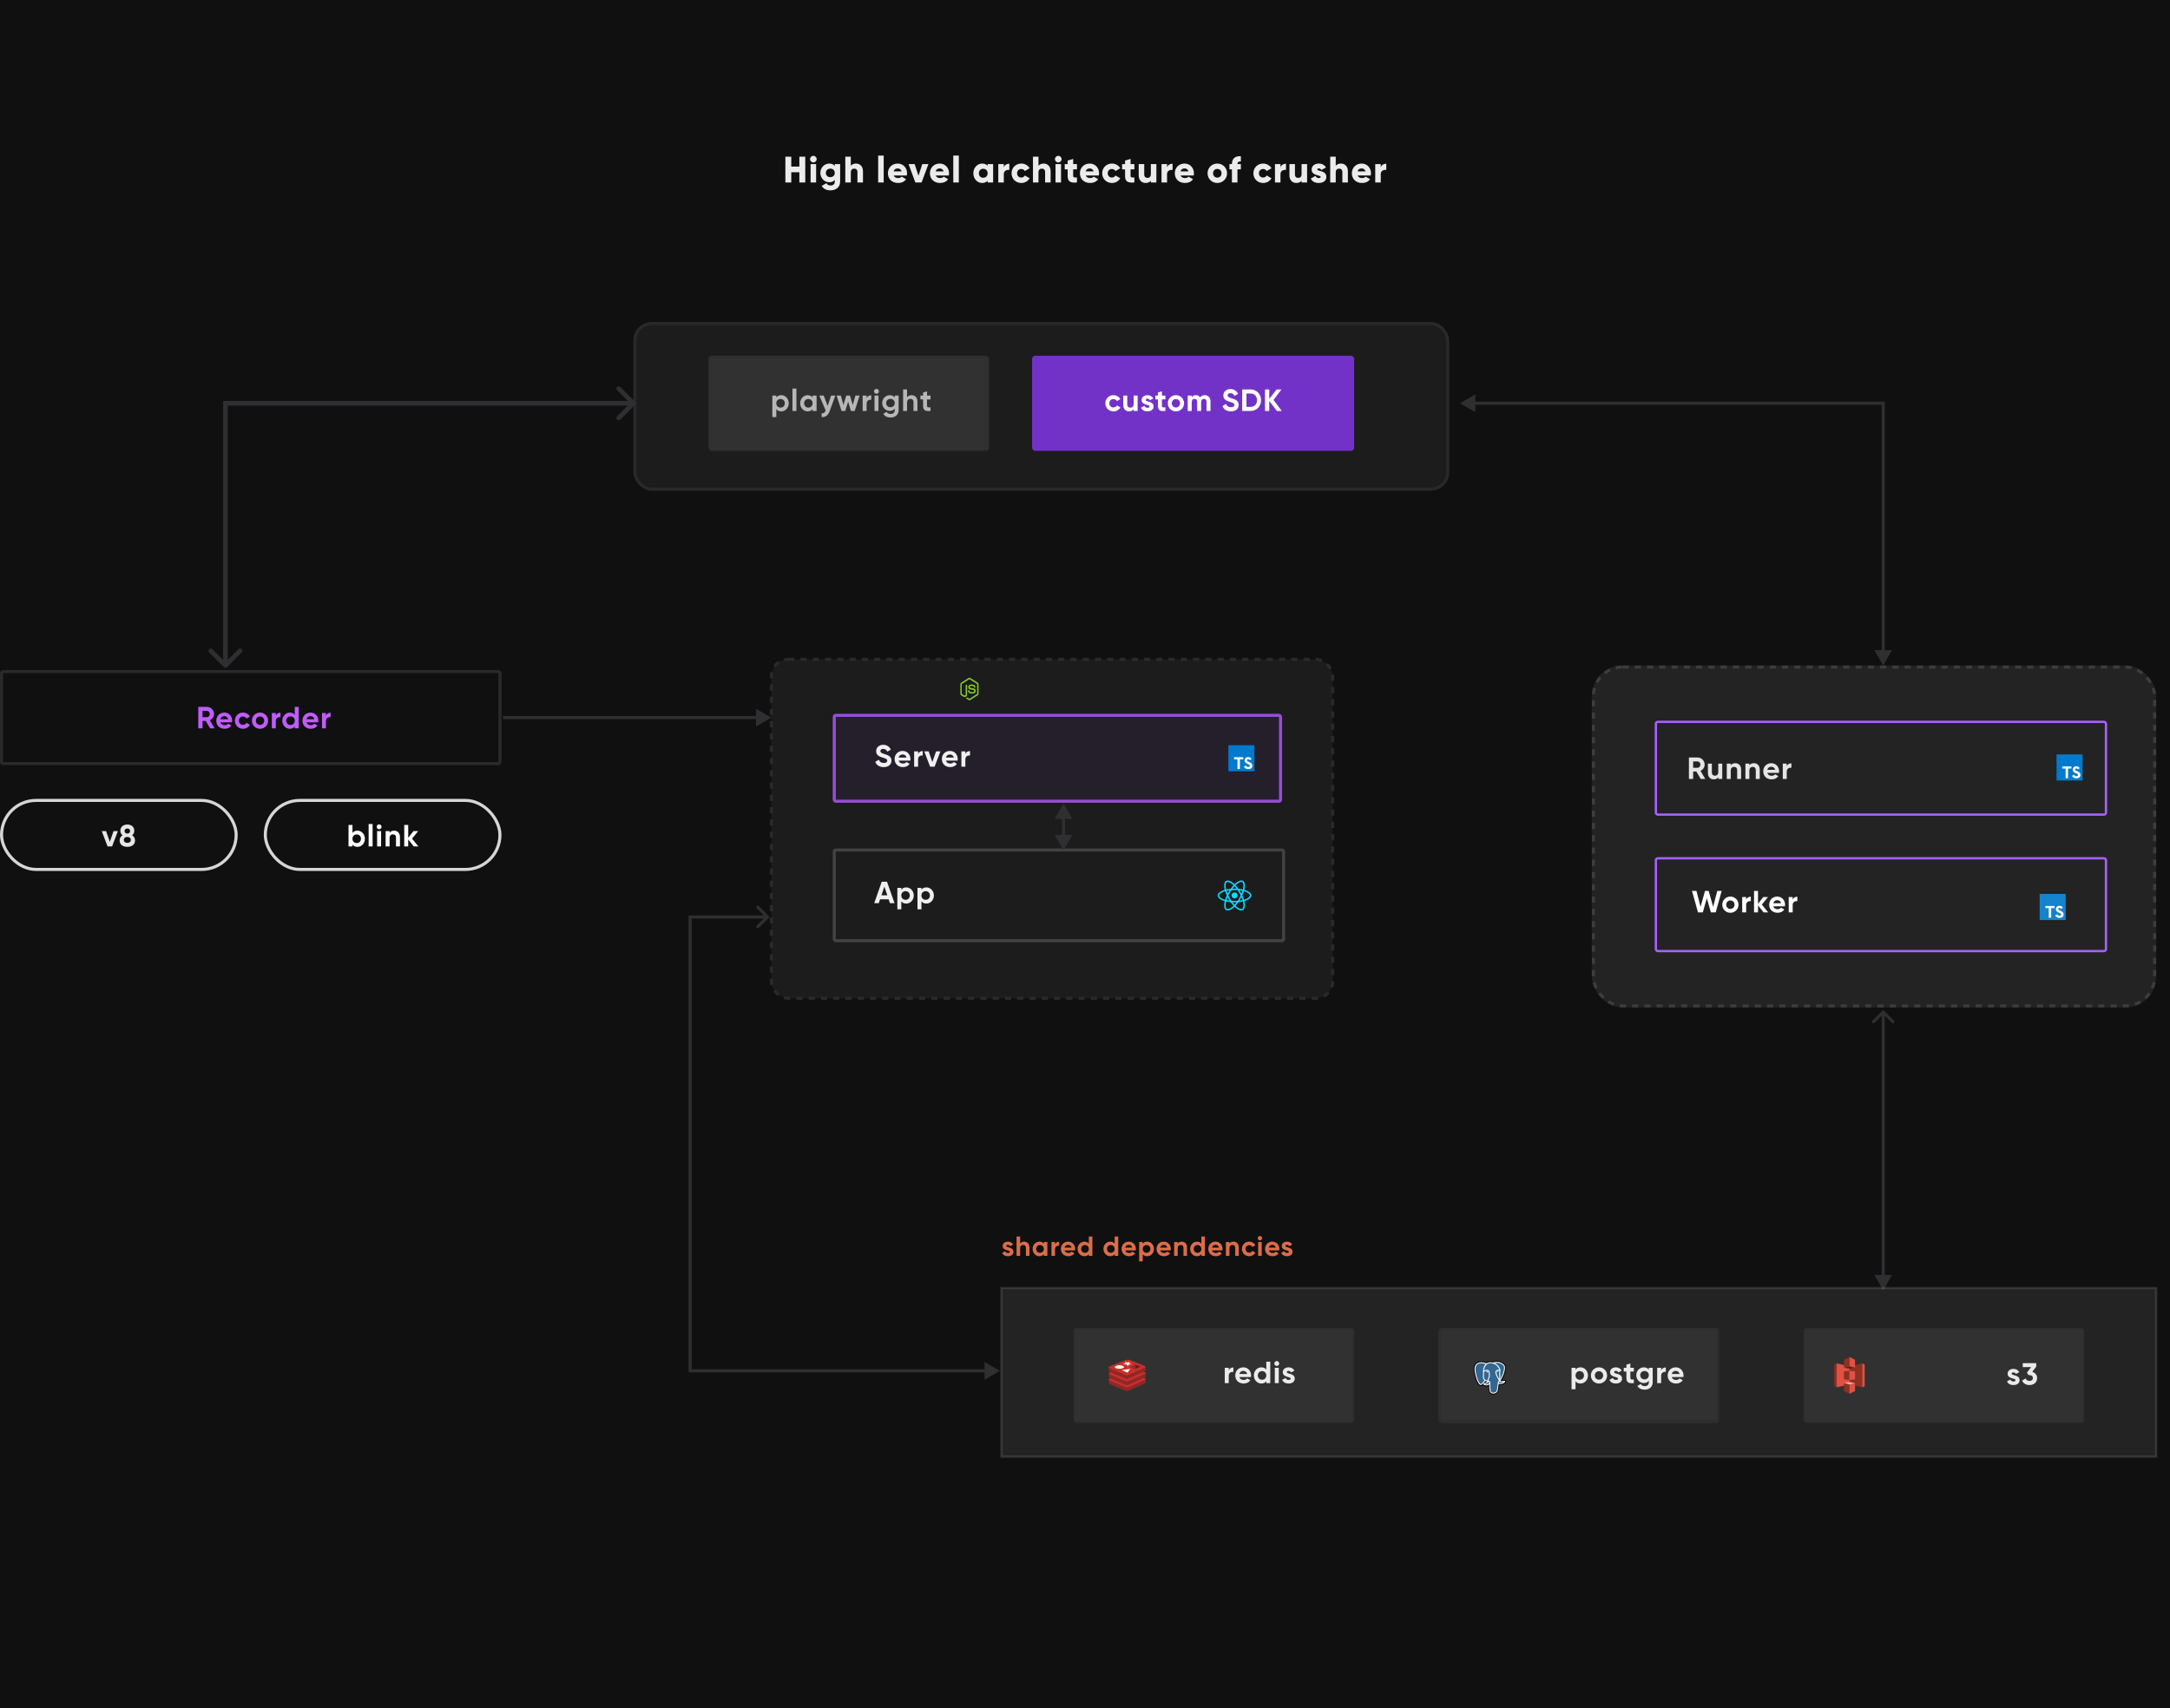 <svg width="1415" height="1114" viewBox="0 0 1415 1114" fill="none" xmlns="http://www.w3.org/2000/svg">
<rect x="0" y="0" width="1415" height="1114" fill="#808080" stroke="none"/>
<g clip-path="url(#clip0_4062_1175)">
<rect width="1415" height="1114" fill="#101010"/>
<path d="M74.042 542L71.602 549L69.182 542H66.342L70.142 552H73.082L76.882 542H74.042ZM86.111 544.72C87.011 544.08 87.571 543.12 87.571 541.82C87.571 539.12 85.491 537.72 83.031 537.72C80.571 537.72 78.471 539.12 78.471 541.82C78.471 543.12 79.051 544.08 79.931 544.72C78.711 545.46 78.011 546.68 78.011 548.1C78.011 550.68 79.911 552.28 83.031 552.28C86.131 552.28 88.051 550.68 88.051 548.1C88.051 546.68 87.351 545.46 86.111 544.72ZM83.031 540.32C84.071 540.32 84.831 540.92 84.831 541.96C84.831 542.98 84.071 543.62 83.031 543.62C81.991 543.62 81.231 542.98 81.231 541.96C81.231 540.92 81.991 540.32 83.031 540.32ZM83.031 549.68C81.711 549.68 80.751 549 80.751 547.74C80.751 546.5 81.711 545.82 83.031 545.82C84.351 545.82 85.311 546.5 85.311 547.74C85.311 549 84.351 549.68 83.031 549.68Z" fill="#E6E6E6"/>
<path d="M521.246 102.2V108.632H515.966V102.2H512.126V119H515.966V112.328H521.246V119H525.086V102.2H521.246ZM530.37 105.944C531.546 105.944 532.53 104.96 532.53 103.784C532.53 102.608 531.546 101.624 530.37 101.624C529.194 101.624 528.21 102.608 528.21 103.784C528.21 104.96 529.194 105.944 530.37 105.944ZM528.57 119H532.17V107H528.57V119ZM544.333 107V108.224C543.541 107.24 542.389 106.664 540.829 106.664C537.421 106.664 534.925 109.448 534.925 112.76C534.925 116.072 537.421 118.856 540.829 118.856C542.389 118.856 543.541 118.28 544.333 117.296V118.4C544.333 120.104 543.301 120.968 541.621 120.968C540.037 120.968 539.341 120.296 538.885 119.456L535.813 121.232C536.917 123.2 539.005 124.136 541.501 124.136C544.693 124.136 547.837 122.432 547.837 118.4V107H544.333ZM541.429 115.544C539.725 115.544 538.525 114.416 538.525 112.76C538.525 111.104 539.725 109.976 541.429 109.976C543.133 109.976 544.333 111.104 544.333 112.76C544.333 114.416 543.133 115.544 541.429 115.544ZM558.23 106.664C556.646 106.664 555.446 107.24 554.798 108.128V102.2H551.198V119H554.798V112.448C554.798 110.744 555.71 109.976 557.03 109.976C558.182 109.976 559.118 110.672 559.118 112.16V119H562.718V111.632C562.718 108.392 560.654 106.664 558.23 106.664ZM572.63 119H576.23V101.48H572.63V119ZM582.8 114.44H591.32C591.416 113.984 591.464 113.504 591.464 113C591.464 109.376 588.872 106.664 585.368 106.664C581.576 106.664 578.984 109.424 578.984 113C578.984 116.576 581.528 119.336 585.632 119.336C587.912 119.336 589.688 118.496 590.864 116.864L587.984 115.208C587.504 115.736 586.664 116.12 585.68 116.12C584.36 116.12 583.256 115.688 582.8 114.44ZM582.728 111.752C583.064 110.528 583.976 109.856 585.344 109.856C586.424 109.856 587.504 110.36 587.888 111.752H582.728ZM601.413 107L598.917 114.608L596.421 107H592.437L596.877 119H600.957L605.397 107H601.413ZM610.186 114.44H618.706C618.802 113.984 618.85 113.504 618.85 113C618.85 109.376 616.258 106.664 612.754 106.664C608.962 106.664 606.37 109.424 606.37 113C606.37 116.576 608.914 119.336 613.018 119.336C615.298 119.336 617.074 118.496 618.25 116.864L615.37 115.208C614.89 115.736 614.05 116.12 613.066 116.12C611.746 116.12 610.642 115.688 610.186 114.44ZM610.114 111.752C610.45 110.528 611.362 109.856 612.73 109.856C613.81 109.856 614.89 110.36 615.274 111.752H610.114ZM621.611 119H625.211V101.48H621.611V119ZM643.998 107V108.128C643.206 107.216 642.03 106.664 640.422 106.664C637.278 106.664 634.686 109.424 634.686 113C634.686 116.576 637.278 119.336 640.422 119.336C642.03 119.336 643.206 118.784 643.998 117.872V119H647.598V107H643.998ZM641.142 115.928C639.486 115.928 638.286 114.8 638.286 113C638.286 111.2 639.486 110.072 641.142 110.072C642.798 110.072 643.998 111.2 643.998 113C643.998 114.8 642.798 115.928 641.142 115.928ZM654.559 109.136V107H650.959V119H654.559V113.576C654.559 111.2 656.671 110.6 658.159 110.84V106.76C656.647 106.76 655.039 107.528 654.559 109.136ZM665.97 119.336C668.322 119.336 670.362 118.112 671.394 116.24L668.25 114.44C667.866 115.28 666.978 115.784 665.922 115.784C664.362 115.784 663.21 114.656 663.21 113C663.21 111.344 664.362 110.216 665.922 110.216C666.978 110.216 667.842 110.72 668.25 111.56L671.394 109.736C670.362 107.888 668.298 106.664 665.97 106.664C662.322 106.664 659.61 109.424 659.61 113C659.61 116.576 662.322 119.336 665.97 119.336ZM680.595 106.664C679.011 106.664 677.811 107.24 677.163 108.128V102.2H673.563V119H677.163V112.448C677.163 110.744 678.075 109.976 679.395 109.976C680.547 109.976 681.483 110.672 681.483 112.16V119H685.083V111.632C685.083 108.392 683.019 106.664 680.595 106.664ZM690.075 105.944C691.251 105.944 692.235 104.96 692.235 103.784C692.235 102.608 691.251 101.624 690.075 101.624C688.899 101.624 687.915 102.608 687.915 103.784C687.915 104.96 688.899 105.944 690.075 105.944ZM688.275 119H691.875V107H688.275V119ZM702.262 110.456V107H699.79V103.64L696.19 104.72V107H694.27V110.456H696.19V114.704C696.19 118.064 697.558 119.48 702.262 119V115.736C700.678 115.832 699.79 115.736 699.79 114.704V110.456H702.262ZM708.001 114.44H716.521C716.617 113.984 716.665 113.504 716.665 113C716.665 109.376 714.073 106.664 710.569 106.664C706.777 106.664 704.185 109.424 704.185 113C704.185 116.576 706.729 119.336 710.833 119.336C713.113 119.336 714.889 118.496 716.065 116.864L713.185 115.208C712.705 115.736 711.865 116.12 710.881 116.12C709.561 116.12 708.457 115.688 708.001 114.44ZM707.929 111.752C708.265 110.528 709.177 109.856 710.545 109.856C711.625 109.856 712.705 110.36 713.089 111.752H707.929ZM725.07 119.336C727.422 119.336 729.462 118.112 730.494 116.24L727.35 114.44C726.966 115.28 726.078 115.784 725.022 115.784C723.462 115.784 722.31 114.656 722.31 113C722.31 111.344 723.462 110.216 725.022 110.216C726.078 110.216 726.942 110.72 727.35 111.56L730.494 109.736C729.462 107.888 727.398 106.664 725.07 106.664C721.422 106.664 718.71 109.424 718.71 113C718.71 116.576 721.422 119.336 725.07 119.336ZM739.695 110.456V107H737.223V103.64L733.623 104.72V107H731.703V110.456H733.623V114.704C733.623 118.064 734.991 119.48 739.695 119V115.736C738.111 115.832 737.223 115.736 737.223 114.704V110.456H739.695ZM750.44 107V113.552C750.44 115.256 749.528 116.024 748.208 116.024C747.056 116.024 746.12 115.328 746.12 113.84V107H742.52V114.368C742.52 117.608 744.584 119.336 747.008 119.336C748.592 119.336 749.792 118.76 750.44 117.872V119H754.04V107H750.44ZM761 109.136V107H757.4V119H761V113.576C761 111.2 763.112 110.6 764.6 110.84V106.76C763.088 106.76 761.48 107.528 761 109.136ZM769.867 114.44H778.387C778.483 113.984 778.531 113.504 778.531 113C778.531 109.376 775.939 106.664 772.435 106.664C768.643 106.664 766.051 109.424 766.051 113C766.051 116.576 768.595 119.336 772.699 119.336C774.979 119.336 776.755 118.496 777.931 116.864L775.051 115.208C774.571 115.736 773.731 116.12 772.747 116.12C771.427 116.12 770.323 115.688 769.867 114.44ZM769.795 111.752C770.131 110.528 771.043 109.856 772.411 109.856C773.491 109.856 774.571 110.36 774.955 111.752H769.795ZM793.773 119.336C797.301 119.336 800.133 116.576 800.133 113C800.133 109.424 797.301 106.664 793.773 106.664C790.245 106.664 787.413 109.424 787.413 113C787.413 116.576 790.245 119.336 793.773 119.336ZM793.773 115.832C792.213 115.832 791.013 114.704 791.013 113C791.013 111.296 792.213 110.168 793.773 110.168C795.333 110.168 796.533 111.296 796.533 113C796.533 114.704 795.333 115.832 793.773 115.832ZM809.138 105.32V101.864C805.154 101.624 803.306 103.64 803.306 107H801.698V110.456H803.306V119H806.906V110.456H809.138V107H806.906C806.906 105.608 807.794 105.2 809.138 105.32ZM823.66 119.336C826.012 119.336 828.052 118.112 829.084 116.24L825.94 114.44C825.556 115.28 824.668 115.784 823.612 115.784C822.052 115.784 820.9 114.656 820.9 113C820.9 111.344 822.052 110.216 823.612 110.216C824.668 110.216 825.532 110.72 825.94 111.56L829.084 109.736C828.052 107.888 825.988 106.664 823.66 106.664C820.012 106.664 817.3 109.424 817.3 113C817.3 116.576 820.012 119.336 823.66 119.336ZM834.97 109.136V107H831.37V119H834.97V113.576C834.97 111.2 837.082 110.6 838.57 110.84V106.76C837.058 106.76 835.45 107.528 834.97 109.136ZM848.724 107V113.552C848.724 115.256 847.812 116.024 846.492 116.024C845.34 116.024 844.404 115.328 844.404 113.84V107H840.804V114.368C840.804 117.608 842.868 119.336 845.292 119.336C846.876 119.336 848.076 118.76 848.724 117.872V119H852.324V107H848.724ZM858.975 110.504C858.975 110.072 859.359 109.832 859.983 109.832C860.775 109.832 861.255 110.264 861.591 110.888L864.663 109.232C863.655 107.528 861.927 106.664 859.983 106.664C857.487 106.664 855.279 107.984 855.279 110.6C855.279 114.752 861.183 114.056 861.183 115.376C861.183 115.856 860.751 116.12 859.887 116.12C858.831 116.12 858.159 115.616 857.847 114.704L854.727 116.48C855.663 118.424 857.487 119.336 859.887 119.336C862.479 119.336 864.879 118.16 864.879 115.4C864.879 110.96 858.975 111.872 858.975 110.504ZM874.429 106.664C872.845 106.664 871.645 107.24 870.997 108.128V102.2H867.397V119H870.997V112.448C870.997 110.744 871.909 109.976 873.229 109.976C874.381 109.976 875.317 110.672 875.317 112.16V119H878.917V111.632C878.917 108.392 876.853 106.664 874.429 106.664ZM885.325 114.44H893.845C893.941 113.984 893.989 113.504 893.989 113C893.989 109.376 891.397 106.664 887.893 106.664C884.101 106.664 881.509 109.424 881.509 113C881.509 116.576 884.053 119.336 888.157 119.336C890.437 119.336 892.213 118.496 893.389 116.864L890.509 115.208C890.029 115.736 889.189 116.12 888.205 116.12C886.885 116.12 885.781 115.688 885.325 114.44ZM885.253 111.752C885.589 110.528 886.501 109.856 887.869 109.856C888.949 109.856 890.029 110.36 890.413 111.752H885.253ZM900.351 109.136V107H896.751V119H900.351V113.576C900.351 111.2 902.463 110.6 903.951 110.84V106.76C902.439 106.76 900.831 107.528 900.351 109.136Z" fill="#F3F3F3" fill-opacity="0.96"/>
<path d="M1330 591.5V583H1347V600H1330" fill="#007ACC"/>
<path d="M1333.73 591.53V592.222H1335.94V598.512H1337.51V592.222H1339.72V591.542C1339.72 591.16 1339.72 590.85 1339.7 590.841C1339.7 590.828 1338.35 590.824 1336.72 590.824L1333.74 590.837V591.534L1333.73 591.53V591.53ZM1343.66 590.82C1344.09 590.922 1344.42 591.117 1344.72 591.428C1344.88 591.598 1345.11 591.895 1345.13 591.972C1345.13 591.997 1344.4 592.494 1343.95 592.771C1343.93 592.783 1343.86 592.711 1343.8 592.601C1343.57 592.286 1343.35 592.15 1343 592.125C1342.49 592.091 1342.15 592.358 1342.15 592.805C1342.15 592.941 1342.17 593.017 1342.22 593.128C1342.34 593.361 1342.55 593.502 1343.21 593.791C1344.42 594.313 1344.95 594.658 1345.27 595.151C1345.63 595.703 1345.71 596.57 1345.47 597.22C1345.2 597.93 1344.54 598.41 1343.59 598.568C1343.29 598.619 1342.61 598.61 1342.29 598.555C1341.61 598.427 1340.96 598.087 1340.56 597.65C1340.4 597.48 1340.1 597.025 1340.12 596.995L1340.28 596.893L1340.92 596.523L1341.4 596.243L1341.51 596.392C1341.65 596.613 1341.96 596.91 1342.15 597.012C1342.7 597.297 1343.44 597.259 1343.8 596.927C1343.96 596.783 1344.03 596.63 1344.03 596.417C1344.03 596.222 1344 596.132 1343.9 595.984C1343.77 595.797 1343.49 595.644 1342.73 595.304C1341.85 594.93 1341.48 594.692 1341.13 594.326C1340.93 594.105 1340.74 593.761 1340.66 593.476C1340.6 593.23 1340.57 592.626 1340.63 592.384C1340.82 591.534 1341.46 590.939 1342.38 590.769C1342.67 590.709 1343.38 590.735 1343.67 590.811L1343.66 590.82V590.82Z" fill="white"/>
<rect x="1" y="438" width="325" height="60" rx="1" stroke="#2A2A2B" stroke-width="2"/>
<path d="M136.98 475H139.96L136.86 469.72C138.46 468.98 139.56 467.4 139.56 465.64C139.56 463.08 137.48 461 134.9 461H129.3V475H132.06V470.14H134.16L136.98 475ZM132.06 463.58H134.9C135.94 463.58 136.8 464.48 136.8 465.64C136.8 466.8 135.94 467.72 134.9 467.72H132.06V463.58ZM143.737 471.06H151.277C151.337 470.72 151.377 470.38 151.377 470C151.377 467.06 149.277 464.72 146.317 464.72C143.177 464.72 141.037 467.02 141.037 470C141.037 472.98 143.157 475.28 146.517 475.28C148.437 475.28 149.937 474.5 150.877 473.14L148.797 471.94C148.357 472.52 147.557 472.94 146.557 472.94C145.197 472.94 144.097 472.38 143.737 471.06ZM143.697 469.06C143.997 467.78 144.937 467.04 146.317 467.04C147.397 467.04 148.477 467.62 148.797 469.06H143.697ZM158.46 475.28C160.42 475.28 162.12 474.24 162.98 472.68L160.74 471.4C160.34 472.22 159.48 472.72 158.44 472.72C156.9 472.72 155.76 471.58 155.76 470C155.76 468.4 156.9 467.26 158.44 467.26C159.46 467.26 160.32 467.78 160.72 468.6L162.94 467.3C162.12 465.76 160.42 464.72 158.46 464.72C155.42 464.72 153.18 467.02 153.18 470C153.18 472.98 155.42 475.28 158.46 475.28ZM169.549 475.28C172.489 475.28 174.849 472.98 174.849 470C174.849 467.02 172.489 464.72 169.549 464.72C166.609 464.72 164.269 467.02 164.269 470C164.269 472.98 166.609 475.28 169.549 475.28ZM169.549 472.76C168.029 472.76 166.849 471.62 166.849 470C166.849 468.38 168.029 467.24 169.549 467.24C171.089 467.24 172.269 468.38 172.269 470C172.269 471.62 171.089 472.76 169.549 472.76ZM179.844 466.72V465H177.264V475H179.844V470.22C179.844 468.12 181.544 467.52 182.884 467.68V464.8C181.624 464.8 180.364 465.36 179.844 466.72ZM192.201 461V466.18C191.481 465.26 190.421 464.72 188.961 464.72C186.281 464.72 184.081 467.02 184.081 470C184.081 472.98 186.281 475.28 188.961 475.28C190.421 475.28 191.481 474.74 192.201 473.82V475H194.781V461H192.201ZM189.441 472.82C187.841 472.82 186.661 471.68 186.661 470C186.661 468.32 187.841 467.18 189.441 467.18C191.021 467.18 192.201 468.32 192.201 470C192.201 471.68 191.021 472.82 189.441 472.82ZM199.921 471.06H207.461C207.521 470.72 207.561 470.38 207.561 470C207.561 467.06 205.461 464.72 202.501 464.72C199.361 464.72 197.221 467.02 197.221 470C197.221 472.98 199.341 475.28 202.701 475.28C204.621 475.28 206.121 474.5 207.061 473.14L204.981 471.94C204.541 472.52 203.741 472.94 202.741 472.94C201.381 472.94 200.281 472.38 199.921 471.06ZM199.881 469.06C200.181 467.78 201.121 467.04 202.501 467.04C203.581 467.04 204.661 467.62 204.981 469.06H199.881ZM212.542 466.72V465H209.962V475H212.542V470.22C212.542 468.12 214.242 467.52 215.582 467.68V464.8C214.322 464.8 213.062 465.36 212.542 466.72Z" fill="#C15CFF"/>
<rect x="1" y="522" width="153" height="45" rx="22.5" stroke="#D6D6D6" stroke-width="2"/>
<path d="M1228 841.5L1233.77 831.5H1222.23L1228 841.5ZM1228.71 659.293C1228.32 658.902 1227.68 658.902 1227.29 659.293L1220.93 665.657C1220.54 666.047 1220.54 666.681 1220.93 667.071C1221.32 667.462 1221.95 667.462 1222.34 667.071L1228 661.414L1233.66 667.071C1234.05 667.462 1234.68 667.462 1235.07 667.071C1235.46 666.681 1235.46 666.047 1235.07 665.657L1228.71 659.293ZM1229 832.5V660H1227V832.5H1229Z" fill="#2F2F31"/>
<rect x="173" y="522" width="153" height="45" rx="22.5" stroke="#D6D6D6" stroke-width="2"/>
<path d="M233.073 541.72C231.613 541.72 230.553 542.26 229.833 543.18V538H227.253V552H229.833V550.82C230.553 551.74 231.613 552.28 233.073 552.28C235.753 552.28 237.953 549.98 237.953 547C237.953 544.02 235.753 541.72 233.073 541.72ZM232.593 549.82C231.013 549.82 229.833 548.68 229.833 547C229.833 545.32 231.013 544.18 232.593 544.18C234.193 544.18 235.373 545.32 235.373 547C235.373 548.68 234.193 549.82 232.593 549.82ZM240.373 552H242.953V537.4H240.373V552ZM247.194 540.8C248.074 540.8 248.794 540.08 248.794 539.22C248.794 538.36 248.074 537.62 247.194 537.62C246.334 537.62 245.614 538.36 245.614 539.22C245.614 540.08 246.334 540.8 247.194 540.8ZM245.914 552H248.494V542H245.914V552ZM257.016 541.72C255.676 541.72 254.636 542.22 254.036 543.12V542H251.456V552H254.036V546.6C254.036 544.86 254.976 544.12 256.236 544.12C257.396 544.12 258.216 544.82 258.216 546.18V552H260.796V545.86C260.796 543.2 259.136 541.72 257.016 541.72ZM272.819 552L268.679 546.94L272.699 542H269.619L266.179 546.4V538H263.599V552H266.179V547.46L269.819 552H272.819Z" fill="white"/>
<rect x="1038" y="434" width="368" height="223" rx="20" fill="#D9D9D9" fill-opacity="0.1"/>
<rect x="1039" y="435" width="366" height="221" rx="19" stroke="white" stroke-opacity="0.12" stroke-width="2" stroke-linejoin="round" stroke-dasharray="4 4"/>
<rect x="1079.75" y="470.75" width="293.5" height="60.5" rx="1.25" stroke="#A661FF" stroke-width="1.5"/>
<path d="M1341 500.5V492H1358V509H1341" fill="#007ACC"/>
<path d="M1344.73 500.53V501.222H1346.94V507.512H1348.51V501.222H1350.72V500.542C1350.72 500.16 1350.72 499.85 1350.7 499.841C1350.7 499.828 1349.35 499.824 1347.72 499.824L1344.74 499.837V500.534L1344.73 500.53V500.53ZM1354.66 499.82C1355.09 499.922 1355.42 500.117 1355.72 500.428C1355.88 500.598 1356.11 500.895 1356.13 500.972C1356.13 500.997 1355.4 501.494 1354.95 501.771C1354.93 501.783 1354.86 501.711 1354.8 501.601C1354.57 501.286 1354.35 501.15 1354 501.125C1353.49 501.091 1353.15 501.358 1353.15 501.805C1353.15 501.941 1353.17 502.017 1353.22 502.128C1353.34 502.361 1353.55 502.502 1354.21 502.791C1355.42 503.313 1355.95 503.658 1356.27 504.151C1356.63 504.703 1356.71 505.57 1356.47 506.22C1356.2 506.93 1355.54 507.41 1354.59 507.568C1354.29 507.619 1353.61 507.61 1353.29 507.555C1352.61 507.427 1351.96 507.087 1351.56 506.65C1351.4 506.48 1351.1 506.025 1351.12 505.995L1351.28 505.893L1351.92 505.523L1352.4 505.243L1352.51 505.392C1352.65 505.613 1352.96 505.91 1353.15 506.012C1353.7 506.297 1354.44 506.259 1354.8 505.927C1354.96 505.783 1355.03 505.63 1355.03 505.417C1355.03 505.222 1355 505.132 1354.9 504.984C1354.77 504.797 1354.49 504.644 1353.73 504.304C1352.85 503.93 1352.48 503.692 1352.13 503.326C1351.93 503.105 1351.74 502.761 1351.66 502.476C1351.6 502.23 1351.57 501.626 1351.63 501.384C1351.82 500.534 1352.46 499.939 1353.38 499.769C1353.67 499.709 1354.38 499.735 1354.67 499.811L1354.66 499.82V499.82Z" fill="white"/>
<path d="M1108.98 508H1111.96L1108.86 502.72C1110.46 501.98 1111.56 500.4 1111.56 498.64C1111.56 496.08 1109.48 494 1106.9 494H1101.3V508H1104.06V503.14H1106.16L1108.98 508ZM1104.06 496.58H1106.9C1107.94 496.58 1108.8 497.48 1108.8 498.64C1108.8 499.8 1107.94 500.72 1106.9 500.72H1104.06V496.58ZM1120.45 498V503.4C1120.45 505.14 1119.51 505.88 1118.25 505.88C1117.09 505.88 1116.27 505.18 1116.27 503.82V498H1113.69V504.14C1113.69 506.8 1115.35 508.28 1117.47 508.28C1118.81 508.28 1119.85 507.78 1120.45 506.88V508H1123.03V498H1120.45ZM1131.55 497.72C1130.21 497.72 1129.17 498.22 1128.57 499.12V498H1125.99V508H1128.57V502.6C1128.57 500.86 1129.51 500.12 1130.77 500.12C1131.93 500.12 1132.75 500.82 1132.75 502.18V508H1135.33V501.86C1135.33 499.2 1133.67 497.72 1131.55 497.72ZM1143.7 497.72C1142.36 497.72 1141.32 498.22 1140.72 499.12V498H1138.14V508H1140.72V502.6C1140.72 500.86 1141.66 500.12 1142.92 500.12C1144.08 500.12 1144.9 500.82 1144.9 502.18V508H1147.48V501.86C1147.48 499.2 1145.82 497.72 1143.7 497.72ZM1152.46 504.06H1160C1160.06 503.72 1160.1 503.38 1160.1 503C1160.1 500.06 1158 497.72 1155.04 497.72C1151.9 497.72 1149.76 500.02 1149.76 503C1149.76 505.98 1151.88 508.28 1155.24 508.28C1157.16 508.28 1158.66 507.5 1159.6 506.14L1157.52 504.94C1157.08 505.52 1156.28 505.94 1155.28 505.94C1153.92 505.94 1152.82 505.38 1152.46 504.06ZM1152.42 502.06C1152.72 500.78 1153.66 500.04 1155.04 500.04C1156.12 500.04 1157.2 500.62 1157.52 502.06H1152.42ZM1165.08 499.72V498H1162.5V508H1165.08V503.22C1165.08 501.12 1166.78 500.52 1168.12 500.68V497.8C1166.86 497.8 1165.6 498.36 1165.08 499.72Z" fill="white" fill-opacity="0.88"/>
<rect x="1079.75" y="559.75" width="293.5" height="60.5" rx="1.25" stroke="#A661FF" stroke-width="1.5"/>
<path d="M1107.22 595H1110.36L1112.98 585.76L1115.62 595H1118.76L1122.68 581H1119.78L1117.1 591.38L1114.16 581H1111.8L1108.88 591.38L1106.2 581H1103.3L1107.22 595ZM1128.33 595.28C1131.27 595.28 1133.63 592.98 1133.63 590C1133.63 587.02 1131.27 584.72 1128.33 584.72C1125.39 584.72 1123.05 587.02 1123.05 590C1123.05 592.98 1125.39 595.28 1128.33 595.28ZM1128.33 592.76C1126.81 592.76 1125.63 591.62 1125.63 590C1125.63 588.38 1126.81 587.24 1128.33 587.24C1129.87 587.24 1131.05 588.38 1131.05 590C1131.05 591.62 1129.87 592.76 1128.33 592.76ZM1138.62 586.72V585H1136.04V595H1138.62V590.22C1138.62 588.12 1140.32 587.52 1141.66 587.68V584.8C1140.4 584.8 1139.14 585.36 1138.62 586.72ZM1152.99 595L1148.85 589.94L1152.87 585H1149.79L1146.35 589.4V581H1143.77V595H1146.35V590.46L1149.99 595H1152.99ZM1156.34 591.06H1163.88C1163.94 590.72 1163.98 590.38 1163.98 590C1163.98 587.06 1161.88 584.72 1158.92 584.72C1155.78 584.72 1153.64 587.02 1153.64 590C1153.64 592.98 1155.76 595.28 1159.12 595.28C1161.04 595.28 1162.54 594.5 1163.48 593.14L1161.4 591.94C1160.96 592.52 1160.16 592.94 1159.16 592.94C1157.8 592.94 1156.7 592.38 1156.34 591.06ZM1156.3 589.06C1156.6 587.78 1157.54 587.04 1158.92 587.04C1160 587.04 1161.08 587.62 1161.4 589.06H1156.3ZM1168.96 586.72V585H1166.38V595H1168.96V590.22C1168.96 588.12 1170.66 587.52 1172 587.68V584.8C1170.74 584.8 1169.48 585.36 1168.96 586.72Z" fill="white"/>
<rect x="653" y="840" width="753" height="110" fill="#D9D9D9" fill-opacity="0.1" stroke="white" stroke-opacity="0.12" stroke-width="1.5" stroke-linecap="round"/>
<rect x="700" y="866" width="183" height="62" rx="2" fill="#313131"/>
<rect x="700.5" y="866.5" width="182" height="61" rx="1.5" stroke="#232020" stroke-opacity="0.17"/>
<path d="M801.226 893.72V892H798.646V902H801.226V897.22C801.226 895.12 802.926 894.52 804.266 894.68V891.8C803.006 891.8 801.746 892.36 801.226 893.72ZM808.184 898.06H815.724C815.784 897.72 815.824 897.38 815.824 897C815.824 894.06 813.724 891.72 810.764 891.72C807.624 891.72 805.484 894.02 805.484 897C805.484 899.98 807.604 902.28 810.964 902.28C812.884 902.28 814.384 901.5 815.324 900.14L813.244 898.94C812.804 899.52 812.004 899.94 811.004 899.94C809.644 899.94 808.544 899.38 808.184 898.06ZM808.144 896.06C808.444 894.78 809.384 894.04 810.764 894.04C811.844 894.04 812.924 894.62 813.244 896.06H808.144ZM825.726 888V893.18C825.006 892.26 823.946 891.72 822.486 891.72C819.806 891.72 817.606 894.02 817.606 897C817.606 899.98 819.806 902.28 822.486 902.28C823.946 902.28 825.006 901.74 825.726 900.82V902H828.306V888H825.726ZM822.966 899.82C821.366 899.82 820.186 898.68 820.186 897C820.186 895.32 821.366 894.18 822.966 894.18C824.546 894.18 825.726 895.32 825.726 897C825.726 898.68 824.546 899.82 822.966 899.82ZM832.546 890.8C833.426 890.8 834.146 890.08 834.146 889.22C834.146 888.36 833.426 887.62 832.546 887.62C831.686 887.62 830.966 888.36 830.966 889.22C830.966 890.08 831.686 890.8 832.546 890.8ZM831.266 902H833.846V892H831.266V902ZM839.109 894.84C839.109 894.3 839.629 894.02 840.269 894.02C841.009 894.02 841.569 894.4 841.869 895.04L844.069 893.84C843.289 892.46 841.889 891.72 840.269 891.72C838.209 891.72 836.469 892.86 836.469 894.9C836.469 898.42 841.629 897.62 841.629 899.08C841.629 899.66 841.069 899.94 840.249 899.94C839.249 899.94 838.569 899.46 838.289 898.64L836.049 899.9C836.769 901.44 838.249 902.28 840.249 902.28C842.389 902.28 844.269 901.24 844.269 899.08C844.269 895.4 839.109 896.32 839.109 894.84Z" fill="white" fill-opacity="0.9"/>
<rect x="938" y="866" width="183" height="62" rx="2" fill="#313131"/>
<rect x="938.75" y="866.75" width="181.5" height="60.5" rx="1.25" stroke="#232020" stroke-opacity="0.17" stroke-width="1.5"/>
<path d="M1030.59 891.72C1029.13 891.72 1028.07 892.26 1027.35 893.18V892H1024.77V906H1027.35V900.82C1028.07 901.74 1029.13 902.28 1030.59 902.28C1033.27 902.28 1035.47 899.98 1035.47 897C1035.47 894.02 1033.27 891.72 1030.59 891.72ZM1030.11 899.82C1028.53 899.82 1027.35 898.68 1027.35 897C1027.35 895.32 1028.53 894.18 1030.11 894.18C1031.71 894.18 1032.89 895.32 1032.89 897C1032.89 898.68 1031.71 899.82 1030.11 899.82ZM1042.65 902.28C1045.59 902.28 1047.95 899.98 1047.95 897C1047.95 894.02 1045.59 891.72 1042.65 891.72C1039.71 891.72 1037.37 894.02 1037.37 897C1037.37 899.98 1039.71 902.28 1042.65 902.28ZM1042.65 899.76C1041.13 899.76 1039.95 898.62 1039.95 897C1039.95 895.38 1041.13 894.24 1042.65 894.24C1044.19 894.24 1045.37 895.38 1045.37 897C1045.37 898.62 1044.19 899.76 1042.65 899.76ZM1052.53 894.84C1052.53 894.3 1053.05 894.02 1053.69 894.02C1054.43 894.02 1054.99 894.4 1055.29 895.04L1057.49 893.84C1056.71 892.46 1055.31 891.72 1053.69 891.72C1051.63 891.72 1049.89 892.86 1049.89 894.9C1049.89 898.42 1055.05 897.62 1055.05 899.08C1055.05 899.66 1054.49 899.94 1053.67 899.94C1052.67 899.94 1051.99 899.46 1051.71 898.64L1049.47 899.9C1050.19 901.44 1051.67 902.28 1053.67 902.28C1055.81 902.28 1057.69 901.24 1057.69 899.08C1057.69 895.4 1052.53 896.32 1052.53 894.84ZM1065.38 894.48V892H1063.12V889.2L1060.54 889.98V892H1058.8V894.48H1060.54V898.64C1060.54 901.34 1061.76 902.4 1065.38 902V899.66C1063.9 899.74 1063.12 899.72 1063.12 898.64V894.48H1065.38ZM1075.15 892V893.24C1074.45 892.3 1073.37 891.72 1071.95 891.72C1069.11 891.72 1066.97 894.04 1066.97 896.84C1066.97 899.66 1069.11 901.96 1071.95 901.96C1073.37 901.96 1074.45 901.38 1075.15 900.44V901.52C1075.15 903.1 1074.15 903.98 1072.53 903.98C1070.99 903.98 1070.33 903.36 1069.91 902.58L1067.71 903.84C1068.59 905.46 1070.31 906.28 1072.45 906.28C1075.09 906.28 1077.67 904.8 1077.67 901.52V892H1075.15ZM1072.35 899.58C1070.73 899.58 1069.55 898.44 1069.55 896.84C1069.55 895.26 1070.73 894.12 1072.35 894.12C1073.97 894.12 1075.15 895.26 1075.15 896.84C1075.15 898.44 1073.97 899.58 1072.35 899.58ZM1083.19 893.72V892H1080.61V902H1083.19V897.22C1083.19 895.12 1084.89 894.52 1086.23 894.68V891.8C1084.97 891.8 1083.71 892.36 1083.19 893.72ZM1090.14 898.06H1097.68C1097.74 897.72 1097.78 897.38 1097.78 897C1097.78 894.06 1095.68 891.72 1092.72 891.72C1089.58 891.72 1087.44 894.02 1087.44 897C1087.44 899.98 1089.56 902.28 1092.92 902.28C1094.84 902.28 1096.34 901.5 1097.28 900.14L1095.2 898.94C1094.76 899.52 1093.96 899.94 1092.96 899.94C1091.6 899.94 1090.5 899.38 1090.14 898.06ZM1090.1 896.06C1090.4 894.78 1091.34 894.04 1092.72 894.04C1093.8 894.04 1094.88 894.62 1095.2 896.06H1090.1Z" fill="white" fill-opacity="0.9"/>
<rect x="1176" y="866" width="183" height="62" rx="2" fill="#313131"/>
<rect x="1176.5" y="866.5" width="182" height="61" rx="1.5" stroke="#232020" stroke-opacity="0.17"/>
<path d="M1311.76 895.84C1311.76 895.3 1312.28 895.02 1312.92 895.02C1313.66 895.02 1314.22 895.4 1314.52 896.04L1316.72 894.84C1315.94 893.46 1314.54 892.72 1312.92 892.72C1310.86 892.72 1309.12 893.86 1309.12 895.9C1309.12 899.42 1314.28 898.62 1314.28 900.08C1314.28 900.66 1313.72 900.94 1312.9 900.94C1311.9 900.94 1311.22 900.46 1310.94 899.64L1308.7 900.9C1309.42 902.44 1310.9 903.28 1312.9 903.28C1315.04 903.28 1316.92 902.24 1316.92 900.08C1316.92 896.4 1311.76 897.32 1311.76 895.84ZM1325.16 894.68L1327.78 891.28V889H1318.98V891.58H1324.46L1321.7 895.18L1322.76 896.78H1323.36C1324.8 896.78 1325.6 897.56 1325.6 898.68C1325.6 899.82 1324.8 900.58 1323.36 900.58C1322.04 900.58 1321.26 900 1320.92 898.96L1318.56 900.32C1319.36 902.32 1321.26 903.28 1323.36 903.28C1326 903.28 1328.36 901.68 1328.36 898.68C1328.36 896.62 1326.98 895.22 1325.16 894.68Z" fill="#EAEAEA"/>
<rect x="413" y="210" width="532" height="110" rx="12" fill="#D9D9D9" fill-opacity="0.06"/>
<rect x="414" y="211" width="530" height="108" rx="11" stroke="white" stroke-opacity="0.06" stroke-width="2" stroke-linecap="round"/>
<rect x="462" y="232" width="183" height="62" rx="2" fill="#313131"/>
<rect x="462.5" y="232.5" width="182" height="61" rx="1.5" stroke="#232020" stroke-opacity="0.17"/>
<path d="M509.446 257.72C507.986 257.72 506.926 258.26 506.206 259.18V258H503.626V272H506.206V266.82C506.926 267.74 507.986 268.28 509.446 268.28C512.126 268.28 514.326 265.98 514.326 263C514.326 260.02 512.126 257.72 509.446 257.72ZM508.966 265.82C507.386 265.82 506.206 264.68 506.206 263C506.206 261.32 507.386 260.18 508.966 260.18C510.566 260.18 511.746 261.32 511.746 263C511.746 264.68 510.566 265.82 508.966 265.82ZM516.746 268H519.326V253.4H516.746V268ZM529.887 258V259.18C529.167 258.28 528.087 257.72 526.627 257.72C523.967 257.72 521.767 260.02 521.767 263C521.767 265.98 523.967 268.28 526.627 268.28C528.087 268.28 529.167 267.72 529.887 266.82V268H532.467V258H529.887ZM527.107 265.82C525.527 265.82 524.347 264.68 524.347 263C524.347 261.32 525.527 260.18 527.107 260.18C528.707 260.18 529.887 261.32 529.887 263C529.887 264.68 528.707 265.82 527.107 265.82ZM541.927 258L539.707 264.72L537.107 258H534.287L538.387 267.68C537.907 269.02 537.187 269.62 535.767 269.6V272C538.307 272.14 540.007 270.88 541.047 268L544.687 258H541.927ZM557.775 258L556.075 264.16L554.255 258H551.815L549.995 264.14L548.295 258H545.555L548.735 268H551.195L553.035 261.94L554.875 268H557.335L560.515 258H557.775ZM565.085 259.72V258H562.505V268H565.085V263.22C565.085 261.12 566.785 260.52 568.125 260.68V257.8C566.865 257.8 565.605 258.36 565.085 259.72ZM571.514 256.8C572.394 256.8 573.114 256.08 573.114 255.22C573.114 254.36 572.394 253.62 571.514 253.62C570.654 253.62 569.934 254.36 569.934 255.22C569.934 256.08 570.654 256.8 571.514 256.8ZM570.234 268H572.814V258H570.234V268ZM583.436 258V259.24C582.736 258.3 581.656 257.72 580.236 257.72C577.396 257.72 575.256 260.04 575.256 262.84C575.256 265.66 577.396 267.96 580.236 267.96C581.656 267.96 582.736 267.38 583.436 266.44V267.52C583.436 269.1 582.436 269.98 580.816 269.98C579.276 269.98 578.616 269.36 578.196 268.58L575.996 269.84C576.876 271.46 578.596 272.28 580.736 272.28C583.376 272.28 585.956 270.8 585.956 267.52V258H583.436ZM580.636 265.58C579.016 265.58 577.836 264.44 577.836 262.84C577.836 261.26 579.016 260.12 580.636 260.12C582.256 260.12 583.436 261.26 583.436 262.84C583.436 264.44 582.256 265.58 580.636 265.58ZM594.455 257.72C593.115 257.72 592.075 258.22 591.475 259.12V254H588.895V268H591.475V262.6C591.475 260.86 592.415 260.12 593.675 260.12C594.835 260.12 595.655 260.82 595.655 262.18V268H598.235V261.86C598.235 259.2 596.575 257.72 594.455 257.72ZM606.758 260.48V258H604.498V255.2L601.918 255.98V258H600.178V260.48H601.918V264.64C601.918 267.34 603.138 268.4 606.758 268V265.66C605.278 265.74 604.498 265.72 604.498 264.64V260.48H606.758Z" fill="white" fill-opacity="0.65"/>
<rect x="673" y="232" width="210" height="62" rx="2" fill="#7332C7"/>
<path d="M726.064 268.28C728.024 268.28 729.724 267.24 730.584 265.68L728.344 264.4C727.944 265.22 727.084 265.72 726.044 265.72C724.504 265.72 723.364 264.58 723.364 263C723.364 261.4 724.504 260.26 726.044 260.26C727.064 260.26 727.924 260.78 728.324 261.6L730.544 260.3C729.724 258.76 728.024 257.72 726.064 257.72C723.024 257.72 720.784 260.02 720.784 263C720.784 265.98 723.024 268.28 726.064 268.28ZM739.227 258V263.4C739.227 265.14 738.287 265.88 737.027 265.88C735.867 265.88 735.047 265.18 735.047 263.82V258H732.467V264.14C732.467 266.8 734.127 268.28 736.247 268.28C737.587 268.28 738.627 267.78 739.227 266.88V268H741.807V258H739.227ZM747.071 260.84C747.071 260.3 747.591 260.02 748.231 260.02C748.971 260.02 749.531 260.4 749.831 261.04L752.031 259.84C751.251 258.46 749.851 257.72 748.231 257.72C746.171 257.72 744.431 258.86 744.431 260.9C744.431 264.42 749.591 263.62 749.591 265.08C749.591 265.66 749.031 265.94 748.211 265.94C747.211 265.94 746.531 265.46 746.251 264.64L744.011 265.9C744.731 267.44 746.211 268.28 748.211 268.28C750.351 268.28 752.231 267.24 752.231 265.08C752.231 261.4 747.071 262.32 747.071 260.84ZM759.918 260.48V258H757.658V255.2L755.078 255.98V258H753.338V260.48H755.078V264.64C755.078 267.34 756.298 268.4 759.918 268V265.66C758.438 265.74 757.658 265.72 757.658 264.64V260.48H759.918ZM766.784 268.28C769.724 268.28 772.084 265.98 772.084 263C772.084 260.02 769.724 257.72 766.784 257.72C763.844 257.72 761.504 260.02 761.504 263C761.504 265.98 763.844 268.28 766.784 268.28ZM766.784 265.76C765.264 265.76 764.084 264.62 764.084 263C764.084 261.38 765.264 260.24 766.784 260.24C768.324 260.24 769.504 261.38 769.504 263C769.504 264.62 768.324 265.76 766.784 265.76ZM785.559 257.72C784.199 257.72 783.199 258.26 782.579 259.16C782.019 258.24 781.099 257.72 779.859 257.72C778.579 257.72 777.639 258.22 777.079 259.06V258H774.499V268H777.079V262.38C777.079 260.88 777.859 260.12 778.959 260.12C780.039 260.12 780.639 260.84 780.639 262.02V268H783.219V262.38C783.219 260.88 783.939 260.12 785.079 260.12C786.159 260.12 786.759 260.84 786.759 262.02V268H789.339V261.84C789.339 259.34 787.839 257.72 785.559 257.72ZM802.63 268.28C805.61 268.28 807.71 266.68 807.71 264.06C807.71 261.2 805.35 260.46 803.13 259.76C801.01 259.12 800.47 258.66 800.47 257.8C800.47 257 801.15 256.4 802.31 256.4C803.73 256.4 804.49 257.14 804.99 258.2L807.31 256.86C806.37 254.9 804.61 253.72 802.31 253.72C799.91 253.72 797.71 255.24 797.71 257.88C797.71 260.54 799.79 261.44 801.93 262.06C804.01 262.66 804.95 263.06 804.95 264.1C804.95 264.88 804.37 265.58 802.71 265.58C800.97 265.58 799.99 264.74 799.49 263.44L797.13 264.82C797.89 266.9 799.77 268.28 802.63 268.28ZM815.573 254H810.013V268H815.573C819.433 268 822.313 264.94 822.313 261C822.313 257.06 819.433 254 815.573 254ZM815.573 265.36H812.773V256.64H815.573C817.993 256.64 819.673 258.42 819.673 261C819.673 263.58 817.993 265.36 815.573 265.36ZM835.811 268L830.431 260.8L835.611 254H832.431L827.631 260.18V254H824.871V268H827.631V261.44L832.631 268H835.811Z" fill="white"/>
<rect x="503" y="430" width="366" height="221" rx="11" fill="#1C1C1D" stroke="#2A2A2B" stroke-width="2" stroke-dasharray="4 4"/>
<rect x="544" y="466.509" width="291" height="56" rx="1" fill="#994CD6" fill-opacity="0.07"/>
<rect x="544" y="466.509" width="291" height="56" rx="1" stroke="#994CD6" stroke-width="2"/>
<path d="M576.226 500.28C579.206 500.28 581.306 498.68 581.306 496.06C581.306 493.2 578.946 492.46 576.726 491.76C574.606 491.12 574.066 490.66 574.066 489.8C574.066 489 574.746 488.4 575.906 488.4C577.326 488.4 578.086 489.14 578.586 490.2L580.906 488.86C579.966 486.9 578.206 485.72 575.906 485.72C573.506 485.72 571.306 487.24 571.306 489.88C571.306 492.54 573.386 493.44 575.526 494.06C577.606 494.66 578.546 495.06 578.546 496.1C578.546 496.88 577.966 497.58 576.306 497.58C574.566 497.58 573.586 496.74 573.086 495.44L570.726 496.82C571.486 498.9 573.366 500.28 576.226 500.28ZM586.04 496.06H593.58C593.64 495.72 593.68 495.38 593.68 495C593.68 492.06 591.58 489.72 588.62 489.72C585.48 489.72 583.34 492.02 583.34 495C583.34 497.98 585.46 500.28 588.82 500.28C590.74 500.28 592.24 499.5 593.18 498.14L591.1 496.94C590.66 497.52 589.86 497.94 588.86 497.94C587.5 497.94 586.4 497.38 586.04 496.06ZM586 494.06C586.3 492.78 587.24 492.04 588.62 492.04C589.7 492.04 590.78 492.62 591.1 494.06H586ZM598.661 491.72V490H596.081V500H598.661V495.22C598.661 493.12 600.361 492.52 601.701 492.68V489.8C600.441 489.8 599.181 490.36 598.661 491.72ZM610.39 490L607.95 497L605.53 490H602.69L606.49 500H609.43L613.23 490H610.39ZM616.864 496.06H624.404C624.464 495.72 624.504 495.38 624.504 495C624.504 492.06 622.404 489.72 619.444 489.72C616.304 489.72 614.164 492.02 614.164 495C614.164 497.98 616.284 500.28 619.644 500.28C621.564 500.28 623.064 499.5 624.004 498.14L621.924 496.94C621.484 497.52 620.684 497.94 619.684 497.94C618.324 497.94 617.224 497.38 616.864 496.06ZM616.824 494.06C617.124 492.78 618.064 492.04 619.444 492.04C620.524 492.04 621.604 492.62 621.924 494.06H616.824ZM629.485 491.72V490H626.905V500H629.485V495.22C629.485 493.12 631.185 492.52 632.525 492.68V489.8C631.265 489.8 630.005 490.36 629.485 491.72Z" fill="white" fill-opacity="0.93"/>
<rect x="543" y="553.327" width="295" height="61.177" rx="2" fill="#1C1C1D"/>
<rect x="544" y="554.327" width="293" height="59.177" rx="1" stroke="white" stroke-opacity="0.17" stroke-width="2"/>
<path d="M580.3 589H583.3L578.38 575H574.96L570.06 589H573.04L573.88 586.48H579.46L580.3 589ZM574.76 583.9L576.68 578.18L578.6 583.9H574.76ZM590.959 578.72C589.499 578.72 588.439 579.26 587.719 580.18V579H585.139V593H587.719V587.82C588.439 588.74 589.499 589.28 590.959 589.28C593.639 589.28 595.839 586.98 595.839 584C595.839 581.02 593.639 578.72 590.959 578.72ZM590.479 586.82C588.899 586.82 587.719 585.68 587.719 584C587.719 582.32 588.899 581.18 590.479 581.18C592.079 581.18 593.259 582.32 593.259 584C593.259 585.68 592.079 586.82 590.479 586.82ZM604.079 578.72C602.619 578.72 601.559 579.26 600.839 580.18V579H598.259V593H600.839V587.82C601.559 588.74 602.619 589.28 604.079 589.28C606.759 589.28 608.959 586.98 608.959 584C608.959 581.02 606.759 578.72 604.079 578.72ZM603.599 586.82C602.019 586.82 600.839 585.68 600.839 584C600.839 582.32 602.019 581.18 603.599 581.18C605.199 581.18 606.379 582.32 606.379 584C606.379 585.68 605.199 586.82 603.599 586.82Z" fill="#EFEFEF"/>
<path d="M812.088 580.547C811.86 580.469 811.624 580.394 811.38 580.324C811.42 580.161 811.457 580 811.49 579.841C812.026 577.239 811.675 575.142 810.478 574.452C809.331 573.79 807.454 574.48 805.558 576.13C805.376 576.289 805.193 576.457 805.01 576.633C804.888 576.516 804.767 576.404 804.646 576.296C802.659 574.532 800.668 573.789 799.472 574.481C798.325 575.145 797.986 577.116 798.468 579.582C798.515 579.82 798.569 580.063 798.631 580.311C798.349 580.391 798.077 580.476 797.817 580.567C795.488 581.379 794 582.651 794 583.971C794 585.335 795.597 586.702 798.023 587.532C798.214 587.597 798.413 587.659 798.618 587.718C798.551 587.985 798.493 588.247 798.445 588.503C797.985 590.926 798.344 592.851 799.488 593.51C800.669 594.191 802.651 593.491 804.582 591.804C804.734 591.671 804.887 591.529 805.041 591.381C805.239 591.572 805.438 591.753 805.635 591.923C807.505 593.532 809.352 594.182 810.494 593.521C811.674 592.838 812.058 590.77 811.56 588.255C811.522 588.063 811.478 587.867 811.428 587.667C811.567 587.626 811.704 587.584 811.837 587.54C814.359 586.704 816 585.353 816 583.971C816 582.647 814.465 581.365 812.088 580.547ZM811.541 586.648C811.421 586.687 811.298 586.726 811.172 586.763C810.893 585.882 810.518 584.944 810.058 583.976C810.497 583.031 810.858 582.105 811.129 581.23C811.354 581.295 811.572 581.364 811.782 581.436C813.818 582.137 815.06 583.173 815.06 583.971C815.06 584.822 813.719 585.926 811.541 586.648ZM810.638 588.438C810.858 589.55 810.889 590.556 810.744 591.342C810.613 592.048 810.349 592.519 810.023 592.707C809.33 593.109 807.847 592.587 806.248 591.211C806.065 591.053 805.88 590.885 805.695 590.707C806.315 590.029 806.935 589.24 807.539 588.365C808.603 588.271 809.608 588.116 810.519 587.906C810.564 588.087 810.603 588.264 810.638 588.438ZM801.5 592.638C800.823 592.877 800.283 592.884 799.957 592.696C799.263 592.296 798.975 590.751 799.368 588.678C799.413 588.441 799.467 588.197 799.529 587.948C800.43 588.147 801.428 588.291 802.494 588.377C803.102 589.234 803.74 590.021 804.382 590.71C804.242 590.846 804.102 590.975 803.963 591.096C803.109 591.842 802.254 592.372 801.5 592.638ZM798.327 586.642C797.254 586.276 796.368 585.799 795.761 585.279C795.215 584.812 794.94 584.348 794.94 583.971C794.94 583.17 796.134 582.149 798.126 581.454C798.368 581.37 798.621 581.29 798.883 581.216C799.159 582.111 799.52 583.048 799.956 583.994C799.514 584.955 799.148 585.906 798.87 586.812C798.683 586.759 798.501 586.702 798.327 586.642ZM799.391 579.401C798.977 577.288 799.252 575.694 799.943 575.294C800.679 574.868 802.306 575.476 804.022 576.999C804.131 577.096 804.241 577.198 804.352 577.304C803.713 577.99 803.081 578.771 802.478 579.623C801.443 579.719 800.452 579.873 799.542 580.079C799.485 579.849 799.434 579.623 799.391 579.401ZM808.88 581.745C808.663 581.369 808.439 581.001 808.211 580.644C808.913 580.733 809.586 580.851 810.217 580.995C810.028 581.603 809.792 582.238 809.513 582.889C809.314 582.511 809.103 582.129 808.88 581.745ZM805.01 577.975C805.444 578.445 805.878 578.969 806.305 579.538C805.875 579.518 805.439 579.507 805 579.507C804.565 579.507 804.133 579.518 803.705 579.538C804.132 578.974 804.57 578.45 805.01 577.975ZM801.116 581.751C800.898 582.128 800.691 582.508 800.495 582.889C800.221 582.24 799.987 581.601 799.796 580.985C800.423 580.845 801.093 580.73 801.79 580.643C801.559 581.003 801.334 581.373 801.116 581.751V581.751ZM801.81 587.367C801.09 587.287 800.41 587.178 799.783 587.041C799.977 586.414 800.216 585.762 800.496 585.099C800.693 585.479 800.901 585.86 801.12 586.237H801.12C801.342 586.622 801.573 587 801.81 587.367ZM805.036 590.034C804.591 589.553 804.147 589.022 803.713 588.45C804.134 588.466 804.564 588.475 805 588.475C805.448 588.475 805.892 588.465 806.328 588.445C805.9 589.027 805.467 589.56 805.036 590.034ZM809.522 585.065C809.816 585.736 810.064 586.384 810.261 587.001C809.623 587.146 808.934 587.263 808.209 587.35C808.437 586.989 808.663 586.615 808.884 586.231C809.108 585.842 809.321 585.453 809.522 585.065ZM808.07 585.761C807.726 586.358 807.373 586.927 807.015 587.464C806.362 587.511 805.687 587.535 805 587.535C804.315 587.535 803.649 587.514 803.008 587.472C802.635 586.928 802.275 586.357 801.933 585.767H801.933C801.592 585.178 801.278 584.584 800.994 583.994C801.278 583.402 801.591 582.808 801.93 582.22L801.93 582.221C802.27 581.631 802.627 581.063 802.997 580.522C803.651 580.473 804.322 580.447 805 580.447H805C805.681 580.447 806.353 580.473 807.007 580.523C807.371 581.06 807.726 581.626 808.067 582.216C808.412 582.811 808.729 583.402 809.015 583.981C808.73 584.57 808.414 585.166 808.07 585.761ZM810.009 575.266C810.746 575.691 811.032 577.405 810.569 579.651C810.54 579.795 810.506 579.941 810.47 580.089C809.558 579.878 808.566 579.722 807.529 579.624C806.924 578.763 806.298 577.981 805.669 577.303C805.838 577.141 806.007 576.985 806.175 576.839C807.799 575.426 809.317 574.868 810.009 575.266ZM805 582.007C806.085 582.007 806.965 582.886 806.965 583.971C806.965 585.056 806.085 585.936 805 585.936C803.915 585.936 803.035 585.056 803.035 583.971C803.035 582.886 803.915 582.007 805 582.007Z" fill="#0DDAFF"/>
<path d="M952 263L962 268.774V257.226L952 263ZM1228 263H1229V262H1228V263ZM1228 434L1233.77 424H1222.23L1228 434ZM961 264H1228V262H961V264ZM1227 263V425H1229V263H1227Z" fill="#2F2F31"/>
<path d="M414.061 261.939C414.646 262.525 414.646 263.475 414.061 264.061L404.515 273.607C403.929 274.192 402.979 274.192 402.393 273.607C401.808 273.021 401.808 272.071 402.393 271.485L410.879 263L402.393 254.515C401.808 253.929 401.808 252.979 402.393 252.393C402.979 251.808 403.929 251.808 404.515 252.393L414.061 261.939ZM147 263H145.5V261.5H147V263ZM148.061 435.061C147.475 435.646 146.525 435.646 145.939 435.061L136.393 425.515C135.808 424.929 135.808 423.979 136.393 423.393C136.979 422.808 137.929 422.808 138.515 423.393L147 431.879L155.485 423.393C156.071 422.808 157.021 422.808 157.607 423.393C158.192 423.979 158.192 424.929 157.607 425.515L148.061 435.061ZM413 264.5H147V261.5H413V264.5ZM148.5 263V434H145.5V263H148.5Z" fill="#2F2F31"/>
<path d="M656.204 812.556C656.204 812.07 656.672 811.818 657.248 811.818C657.914 811.818 658.418 812.16 658.688 812.736L660.668 811.656C659.966 810.414 658.706 809.748 657.248 809.748C655.394 809.748 653.828 810.774 653.828 812.61C653.828 815.778 658.472 815.058 658.472 816.372C658.472 816.894 657.968 817.146 657.23 817.146C656.33 817.146 655.718 816.714 655.466 815.976L653.45 817.11C654.098 818.496 655.43 819.252 657.23 819.252C659.156 819.252 660.848 818.316 660.848 816.372C660.848 813.06 656.204 813.888 656.204 812.556ZM667.885 809.748C666.679 809.748 665.743 810.198 665.203 811.008V806.4H662.881V819H665.203V814.14C665.203 812.574 666.049 811.908 667.183 811.908C668.227 811.908 668.965 812.538 668.965 813.762V819H671.287V813.474C671.287 811.08 669.793 809.748 667.885 809.748ZM680.65 810V811.062C680.002 810.252 679.03 809.748 677.716 809.748C675.322 809.748 673.342 811.818 673.342 814.5C673.342 817.182 675.322 819.252 677.716 819.252C679.03 819.252 680.002 818.748 680.65 817.938V819H682.972V810H680.65ZM678.148 817.038C676.726 817.038 675.664 816.012 675.664 814.5C675.664 812.988 676.726 811.962 678.148 811.962C679.588 811.962 680.65 812.988 680.65 814.5C680.65 816.012 679.588 817.038 678.148 817.038ZM687.94 811.548V810H685.618V819H687.94V814.698C687.94 812.808 689.47 812.268 690.676 812.412V809.82C689.542 809.82 688.408 810.324 687.94 811.548ZM694.202 815.454H700.988C701.042 815.148 701.078 814.842 701.078 814.5C701.078 811.854 699.188 809.748 696.524 809.748C693.698 809.748 691.772 811.818 691.772 814.5C691.772 817.182 693.68 819.252 696.704 819.252C698.432 819.252 699.782 818.55 700.628 817.326L698.756 816.246C698.36 816.768 697.64 817.146 696.74 817.146C695.516 817.146 694.526 816.642 694.202 815.454ZM694.166 813.654C694.436 812.502 695.282 811.836 696.524 811.836C697.496 811.836 698.468 812.358 698.756 813.654H694.166ZM709.99 806.4V811.062C709.342 810.234 708.388 809.748 707.074 809.748C704.662 809.748 702.682 811.818 702.682 814.5C702.682 817.182 704.662 819.252 707.074 819.252C708.388 819.252 709.342 818.766 709.99 817.938V819H712.312V806.4H709.99ZM707.506 817.038C706.066 817.038 705.004 816.012 705.004 814.5C705.004 812.988 706.066 811.962 707.506 811.962C708.928 811.962 709.99 812.988 709.99 814.5C709.99 816.012 708.928 817.038 707.506 817.038ZM726.838 806.4V811.062C726.19 810.234 725.236 809.748 723.922 809.748C721.51 809.748 719.53 811.818 719.53 814.5C719.53 817.182 721.51 819.252 723.922 819.252C725.236 819.252 726.19 818.766 726.838 817.938V819H729.16V806.4H726.838ZM724.354 817.038C722.914 817.038 721.852 816.012 721.852 814.5C721.852 812.988 722.914 811.962 724.354 811.962C725.776 811.962 726.838 812.988 726.838 814.5C726.838 816.012 725.776 817.038 724.354 817.038ZM733.785 815.454H740.571C740.625 815.148 740.661 814.842 740.661 814.5C740.661 811.854 738.771 809.748 736.107 809.748C733.281 809.748 731.355 811.818 731.355 814.5C731.355 817.182 733.263 819.252 736.287 819.252C738.015 819.252 739.365 818.55 740.211 817.326L738.339 816.246C737.943 816.768 737.223 817.146 736.323 817.146C735.099 817.146 734.109 816.642 733.785 815.454ZM733.749 813.654C734.019 812.502 734.865 811.836 736.107 811.836C737.079 811.836 738.051 812.358 738.339 813.654H733.749ZM748.06 809.748C746.746 809.748 745.792 810.234 745.144 811.062V810H742.822V822.6H745.144V817.938C745.792 818.766 746.746 819.252 748.06 819.252C750.472 819.252 752.452 817.182 752.452 814.5C752.452 811.818 750.472 809.748 748.06 809.748ZM747.628 817.038C746.206 817.038 745.144 816.012 745.144 814.5C745.144 812.988 746.206 811.962 747.628 811.962C749.068 811.962 750.13 812.988 750.13 814.5C750.13 816.012 749.068 817.038 747.628 817.038ZM756.592 815.454H763.378C763.432 815.148 763.468 814.842 763.468 814.5C763.468 811.854 761.578 809.748 758.914 809.748C756.088 809.748 754.162 811.818 754.162 814.5C754.162 817.182 756.07 819.252 759.094 819.252C760.822 819.252 762.172 818.55 763.018 817.326L761.146 816.246C760.75 816.768 760.03 817.146 759.13 817.146C757.906 817.146 756.916 816.642 756.592 815.454ZM756.556 813.654C756.826 812.502 757.672 811.836 758.914 811.836C759.886 811.836 760.858 812.358 761.146 813.654H756.556ZM770.633 809.748C769.427 809.748 768.491 810.198 767.951 811.008V810H765.629V819H767.951V814.14C767.951 812.574 768.797 811.908 769.931 811.908C770.975 811.908 771.713 812.538 771.713 813.762V819H774.035V813.474C774.035 811.08 772.541 809.748 770.633 809.748ZM783.38 806.4V811.062C782.732 810.234 781.778 809.748 780.464 809.748C778.052 809.748 776.072 811.818 776.072 814.5C776.072 817.182 778.052 819.252 780.464 819.252C781.778 819.252 782.732 818.766 783.38 817.938V819H785.702V806.4H783.38ZM780.896 817.038C779.456 817.038 778.394 816.012 778.394 814.5C778.394 812.988 779.456 811.962 780.896 811.962C782.318 811.962 783.38 812.988 783.38 814.5C783.38 816.012 782.318 817.038 780.896 817.038ZM790.327 815.454H797.113C797.167 815.148 797.203 814.842 797.203 814.5C797.203 811.854 795.313 809.748 792.649 809.748C789.823 809.748 787.897 811.818 787.897 814.5C787.897 817.182 789.805 819.252 792.829 819.252C794.557 819.252 795.907 818.55 796.753 817.326L794.881 816.246C794.485 816.768 793.765 817.146 792.865 817.146C791.641 817.146 790.651 816.642 790.327 815.454ZM790.291 813.654C790.561 812.502 791.407 811.836 792.649 811.836C793.621 811.836 794.593 812.358 794.881 813.654H790.291ZM804.368 809.748C803.162 809.748 802.226 810.198 801.686 811.008V810H799.364V819H801.686V814.14C801.686 812.574 802.532 811.908 803.666 811.908C804.71 811.908 805.448 812.538 805.448 813.762V819H807.77V813.474C807.77 811.08 806.276 809.748 804.368 809.748ZM814.577 819.252C816.341 819.252 817.871 818.316 818.645 816.912L816.629 815.76C816.269 816.498 815.495 816.948 814.559 816.948C813.173 816.948 812.147 815.922 812.147 814.5C812.147 813.06 813.173 812.034 814.559 812.034C815.477 812.034 816.251 812.502 816.611 813.24L818.609 812.07C817.871 810.684 816.341 809.748 814.577 809.748C811.841 809.748 809.825 811.818 809.825 814.5C809.825 817.182 811.841 819.252 814.577 819.252ZM821.565 808.92C822.357 808.92 823.005 808.272 823.005 807.498C823.005 806.724 822.357 806.058 821.565 806.058C820.791 806.058 820.143 806.724 820.143 807.498C820.143 808.272 820.791 808.92 821.565 808.92ZM820.413 819H822.735V810H820.413V819ZM827.362 815.454H834.148C834.202 815.148 834.238 814.842 834.238 814.5C834.238 811.854 832.348 809.748 829.684 809.748C826.858 809.748 824.932 811.818 824.932 814.5C824.932 817.182 826.84 819.252 829.864 819.252C831.592 819.252 832.942 818.55 833.788 817.326L831.916 816.246C831.52 816.768 830.8 817.146 829.9 817.146C828.676 817.146 827.686 816.642 827.362 815.454ZM827.326 813.654C827.596 812.502 828.442 811.836 829.684 811.836C830.656 811.836 831.628 812.358 831.916 813.654H827.326ZM838.19 812.556C838.19 812.07 838.658 811.818 839.234 811.818C839.9 811.818 840.404 812.16 840.674 812.736L842.654 811.656C841.952 810.414 840.692 809.748 839.234 809.748C837.38 809.748 835.814 810.774 835.814 812.61C835.814 815.778 840.458 815.058 840.458 816.372C840.458 816.894 839.954 817.146 839.216 817.146C838.316 817.146 837.704 816.714 837.452 815.976L835.436 817.11C836.084 818.496 837.416 819.252 839.216 819.252C841.142 819.252 842.834 818.316 842.834 816.372C842.834 813.06 838.19 813.888 838.19 812.556Z" fill="#DB6D4A"/>
<path d="M501.207 598.707C501.598 598.317 501.598 597.683 501.207 597.293L494.843 590.929C494.453 590.538 493.819 590.538 493.429 590.929C493.038 591.319 493.038 591.953 493.429 592.343L499.086 598L493.429 603.657C493.038 604.047 493.038 604.681 493.429 605.071C493.819 605.462 494.453 605.462 494.843 605.071L501.207 598.707ZM450 598V597H449V598H450ZM450 894H449V895H450V894ZM652 894L642 888.226V899.773L652 894ZM500.5 597H450V599H500.5V597ZM449 598V894H451V598H449ZM450 895H643V893H450V895Z" fill="#2F2F31"/>
<path d="M503 468L493 462.226V473.774L503 468ZM328 469H494V467H328V469Z" fill="#2F2F31"/>
<path d="M982.052 900.666C981.986 900.474 981.867 900.305 981.709 900.178C981.551 900.05 981.36 899.97 981.158 899.947C980.92 899.918 980.678 899.932 980.445 899.987C980.084 900.066 979.716 900.115 979.346 900.131C980.335 898.464 981.09 896.668 981.59 894.795C982.335 891.913 981.937 890.601 981.472 890.006C980.855 889.225 980.065 888.598 979.164 888.174C978.264 887.75 977.277 887.541 976.282 887.562C975.369 887.554 974.459 887.681 973.584 887.941C973.063 887.851 972.535 887.803 972.006 887.797C971.044 887.76 970.092 887.995 969.257 888.474C968.625 888.26 967.976 888.097 967.317 887.987C966.549 887.802 965.752 887.771 964.972 887.895C964.192 888.019 963.444 888.295 962.771 888.709C961.416 889.665 960.788 891.327 960.904 893.65C961.113 895.383 961.48 897.093 962.003 898.758C962.304 899.798 962.699 900.808 963.186 901.776C963.544 902.658 964.227 903.371 965.093 903.767C965.411 903.872 965.751 903.89 966.078 903.819C966.404 903.748 966.706 903.591 966.952 903.364C967.063 903.496 967.195 903.609 967.343 903.7C967.571 903.842 967.82 903.947 968.08 904.012C968.933 904.25 969.84 904.195 970.658 903.856C970.663 903.99 970.667 904.118 970.669 904.229C970.674 904.408 970.679 904.584 970.686 904.748C970.676 905.62 970.792 906.488 971.03 907.327C971.043 907.36 971.059 907.41 971.076 907.464C971.213 907.977 971.48 908.447 971.85 908.827C972.294 909.235 972.881 909.453 973.483 909.434C973.74 909.433 973.996 909.404 974.246 909.349C974.722 909.289 975.18 909.135 975.595 908.895C976.01 908.656 976.372 908.335 976.661 907.953C977.295 907.051 977.604 905.692 977.659 903.551C977.666 903.49 977.673 903.432 977.679 903.377L977.693 903.264L977.842 903.277H977.88C978.725 903.313 979.568 903.167 980.351 902.849C980.844 902.62 982.425 901.786 982.052 900.662" fill="black"/>
<path d="M980.632 900.885C978.161 901.395 977.992 900.559 977.992 900.559C980.6 896.687 981.691 891.773 980.749 890.571C978.182 887.29 973.738 888.842 973.663 888.882L973.639 888.887C973.096 888.778 972.544 888.72 971.991 888.715C971.057 888.668 970.136 888.944 969.381 889.496C969.381 889.496 961.453 886.23 961.822 893.604C961.9 895.173 964.07 905.474 966.659 902.362C967.605 901.225 968.519 900.262 968.519 900.262C968.979 900.573 969.533 900.715 970.086 900.662L970.131 900.625C970.118 900.773 970.124 900.922 970.149 901.068C969.481 901.813 969.68 901.944 968.345 902.218C966.996 902.496 967.788 902.991 968.306 903.12C968.855 903.298 969.447 903.298 969.996 903.119C970.545 902.941 971.024 902.593 971.364 902.127L971.325 902.283C971.586 902.492 971.77 903.644 971.739 904.688C971.654 905.465 971.707 906.251 971.895 907.009C972.102 907.57 972.306 908.829 974.059 908.454C974.682 908.392 975.261 908.107 975.69 907.65C976.118 907.193 976.366 906.596 976.387 905.97C976.465 905.006 976.631 905.148 976.642 904.287L976.778 903.879C976.934 902.572 976.803 902.15 977.704 902.346L977.924 902.366C978.621 902.395 979.317 902.278 979.967 902.022C981.065 901.512 981.716 900.661 980.633 900.885" fill="#336791"/>
<path d="M969.845 894.305C969.666 894.268 969.479 894.295 969.318 894.384C969.297 894.399 969.28 894.418 969.266 894.44C969.253 894.462 969.244 894.486 969.24 894.512C969.24 894.602 969.273 894.689 969.332 894.757C969.436 894.901 969.593 894.999 969.768 895.03C969.792 895.033 969.815 895.034 969.839 895.034C969.955 895.036 970.068 895.002 970.164 894.936C970.26 894.871 970.334 894.778 970.375 894.669C970.403 894.476 970.121 894.346 969.847 894.308L969.845 894.305ZM977.224 894.314C977.203 894.162 976.932 894.119 976.677 894.158C976.422 894.197 976.171 894.309 976.193 894.462C976.232 894.557 976.3 894.639 976.386 894.696C976.472 894.753 976.573 894.783 976.677 894.783C976.699 894.783 976.72 894.781 976.742 894.778C976.877 894.754 977.001 894.686 977.094 894.585C977.172 894.517 977.219 894.42 977.226 894.317" fill="white"/>
<path d="M981.454 900.827C981.36 900.542 981.057 900.451 980.553 900.555C979.057 900.867 978.522 900.649 978.345 900.52C979.53 898.702 980.419 896.707 980.98 894.61C981.207 893.781 981.338 892.928 981.371 892.069C981.431 891.468 981.291 890.864 980.973 890.35C980.41 889.641 979.69 889.073 978.87 888.69C978.05 888.307 977.152 888.12 976.247 888.143C975.318 888.128 974.393 888.274 973.513 888.573C973.01 888.449 972.494 888.383 971.975 888.376C971.043 888.335 970.121 888.589 969.341 889.102C968.647 888.848 967.93 888.66 967.2 888.541C965.806 888.203 964.334 888.429 963.105 889.17C961.933 890.001 961.386 891.487 961.495 893.586C961.7 895.268 962.059 896.928 962.568 898.545C963.404 901.284 964.312 902.834 965.268 903.155C965.392 903.196 965.522 903.218 965.652 903.218C965.895 903.203 966.131 903.133 966.342 903.013C966.554 902.893 966.736 902.726 966.873 902.526C967.416 901.875 967.977 901.24 968.557 900.621C968.929 900.823 969.344 900.934 969.768 900.947V900.98C969.695 901.066 969.624 901.154 969.554 901.244C969.261 901.615 969.201 901.692 968.259 901.887C967.991 901.942 967.279 902.089 967.269 902.59C967.258 903.137 968.111 903.364 968.207 903.388C968.526 903.47 968.853 903.513 969.182 903.515C969.902 903.528 970.601 903.267 971.136 902.785C971.056 904.272 971.156 905.763 971.433 907.226C971.562 907.694 971.839 908.108 972.224 908.404C972.609 908.7 973.08 908.862 973.565 908.866C973.806 908.866 974.046 908.84 974.282 908.788C974.924 908.733 975.526 908.449 975.978 907.989C976.43 907.529 976.703 906.923 976.747 906.279C976.886 905.477 977.123 903.564 977.235 902.538C977.517 902.615 977.809 902.651 978.102 902.645C978.776 902.649 979.445 902.522 980.07 902.27C980.626 902.011 981.632 901.378 981.447 900.827H981.454ZM977.79 893.891C977.78 894.181 977.75 894.47 977.7 894.756C977.642 895.091 977.605 895.431 977.59 895.771C977.588 896.155 977.614 896.539 977.668 896.92C977.837 897.698 977.775 898.509 977.489 899.252C977.429 899.145 977.375 899.034 977.328 898.92C977.282 898.809 977.183 898.632 977.047 898.388C976.516 897.434 975.271 895.202 975.908 894.291C976.098 894.02 976.58 893.744 977.789 893.891H977.79ZM976.324 888.759C977.124 888.742 977.916 888.912 978.639 889.254C979.362 889.596 979.996 890.101 980.491 890.729C981.253 891.702 980.413 896.129 977.987 899.948L977.914 899.855L977.883 899.816C978.365 898.906 978.505 897.853 978.279 896.848C978.226 896.498 978.2 896.145 978.2 895.791C978.215 895.476 978.249 895.161 978.303 894.849C978.373 894.465 978.405 894.074 978.399 893.683C978.412 893.629 978.415 893.574 978.409 893.519C978.15 892.473 977.637 891.507 976.915 890.706C976.267 889.942 975.456 889.332 974.541 888.922C975.127 888.8 975.724 888.744 976.322 888.755L976.324 888.759ZM966.406 902.136C965.916 902.725 965.577 902.613 965.468 902.575C964.743 902.333 963.901 900.8 963.16 898.369C962.668 896.799 962.317 895.189 962.113 893.557C962.019 891.682 962.474 890.374 963.464 889.671C965.076 888.528 967.727 889.213 968.792 889.559C968.776 889.574 968.761 889.588 968.746 889.604C966.998 891.369 967.039 894.384 967.044 894.569C967.044 894.64 967.05 894.741 967.058 894.881C967.122 895.721 967.101 896.566 966.995 897.402C966.922 897.88 966.96 898.369 967.104 898.831C967.249 899.293 967.496 899.716 967.829 900.068C967.898 900.14 967.97 900.208 968.046 900.273C967.747 900.593 967.096 901.302 966.405 902.136H966.406ZM968.273 899.644C968.004 899.359 967.803 899.016 967.686 898.642C967.569 898.268 967.538 897.872 967.597 897.484C967.709 896.609 967.732 895.724 967.665 894.843C967.661 894.769 967.657 894.704 967.654 894.653C968.309 894.16 969.121 893.923 969.938 893.987C970.126 894.029 970.296 894.129 970.424 894.273C970.553 894.417 970.634 894.597 970.655 894.788C971.16 897.123 970.722 898.096 970.37 898.878C970.297 899.039 970.229 899.191 970.171 899.347L970.125 899.469C970.013 899.752 969.917 900.041 969.838 900.335C969.544 900.331 969.254 900.267 968.986 900.148C968.717 900.029 968.476 899.857 968.275 899.642L968.273 899.644ZM968.361 902.792C968.216 902.757 968.078 902.697 967.953 902.616C968.092 902.557 968.238 902.513 968.388 902.487C969.496 902.259 969.667 902.096 970.041 901.623C970.127 901.515 970.224 901.389 970.358 901.241C970.558 901.017 970.65 901.056 970.816 901.124C970.895 901.167 970.963 901.225 971.018 901.296C971.073 901.367 971.113 901.448 971.135 901.534C971.157 901.597 971.164 901.664 971.158 901.731C971.151 901.797 971.13 901.861 971.096 901.918C970.793 902.336 970.364 902.647 969.873 902.804C969.381 902.962 968.852 902.958 968.362 902.793L968.361 902.792ZM974.161 908.188C973.942 908.264 973.709 908.293 973.478 908.273C973.247 908.253 973.022 908.185 972.819 908.072C972.616 907.96 972.439 907.806 972.3 907.62C972.16 907.435 972.061 907.222 972.01 906.995C971.735 905.225 971.656 903.429 971.775 901.641C971.776 901.609 971.772 901.576 971.762 901.545C971.754 901.484 971.741 901.424 971.725 901.365C971.678 901.189 971.594 901.026 971.478 900.886C971.361 900.747 971.216 900.634 971.051 900.557C970.859 900.462 970.641 900.434 970.432 900.479C970.506 900.208 970.595 899.941 970.699 899.681L970.744 899.558C970.796 899.42 970.86 899.277 970.928 899.125C971.296 898.307 971.8 897.186 971.253 894.655C971.218 894.439 971.14 894.233 971.022 894.05C970.905 893.866 970.751 893.708 970.571 893.586C970.39 893.464 970.186 893.38 969.972 893.339C969.758 893.299 969.537 893.303 969.325 893.351C968.81 893.418 968.311 893.574 967.85 893.813C967.789 893.844 967.733 893.873 967.682 893.902C967.741 892.483 968.268 891.123 969.18 890.034C969.547 889.675 969.984 889.397 970.464 889.217C970.945 889.037 971.457 888.96 971.969 888.99C972.834 888.997 973.687 889.195 974.467 889.568C975.247 889.941 975.937 890.48 976.486 891.148C977.021 891.774 977.44 892.491 977.722 893.266C976.579 893.149 975.801 893.375 975.407 893.938C974.548 895.163 975.876 897.541 976.514 898.684C976.631 898.894 976.732 899.075 976.763 899.153C976.931 899.546 977.158 899.912 977.436 900.237C977.496 900.315 977.554 900.384 977.598 900.448C977.252 900.548 976.63 900.779 976.687 901.933C976.642 902.511 976.317 905.218 976.151 906.175C975.933 907.438 975.468 907.909 974.161 908.19L974.161 908.188ZM979.819 901.713C979.338 901.903 978.828 902.009 978.311 902.025C977.966 902.076 977.615 902.031 977.295 901.895C977.26 901.177 977.529 901.102 977.811 901.022C977.855 901.009 977.898 900.997 977.94 900.983C977.968 901.005 977.997 901.026 978.026 901.045C978.525 901.375 979.417 901.41 980.675 901.151H980.689C980.429 901.382 980.135 901.572 979.817 901.713L979.819 901.713Z" fill="white"/>
<g clip-path="url(#clip1_4062_1175)">
<path d="M746.06 902.526C744.779 903.194 738.144 905.922 736.731 906.658C735.319 907.394 734.534 907.387 733.418 906.854C732.303 906.32 725.242 903.468 723.97 902.86C723.334 902.557 723 902.3 723 902.058V899.632C723 899.632 732.192 897.631 733.676 897.099C735.16 896.566 735.675 896.547 736.938 897.01C738.201 897.472 745.752 898.835 747 899.292C747 899.292 746.999 901.458 746.999 901.683C747 901.923 746.712 902.186 746.06 902.526Z" fill="#912626"/>
<path d="M746.059 900.114C744.778 900.782 738.144 903.51 736.731 904.246C735.319 904.983 734.534 904.975 733.418 904.442C732.302 903.909 725.242 901.056 723.97 900.449C722.698 899.841 722.672 899.423 723.921 898.933C725.17 898.444 732.192 895.689 733.676 895.157C735.16 894.624 735.675 894.605 736.938 895.068C738.201 895.53 744.796 898.155 746.044 898.613C747.292 899.07 747.34 899.447 746.059 900.114Z" fill="#C6302B"/>
<path d="M746.06 898.601C744.779 899.268 738.144 901.996 736.731 902.733C735.319 903.469 734.534 903.462 733.418 902.929C732.302 902.395 725.242 899.543 723.97 898.935C723.334 898.631 723 898.375 723 898.133V895.707C723 895.707 732.192 893.706 733.676 893.173C735.16 892.641 735.675 892.622 736.938 893.084C738.201 893.547 745.752 894.909 747 895.366C747 895.366 746.999 897.533 746.999 897.758C747 897.998 746.712 898.261 746.06 898.601Z" fill="#912626"/>
<path d="M746.059 896.189C744.778 896.857 738.144 899.585 736.731 900.321C735.319 901.057 734.534 901.05 733.418 900.517C732.302 899.984 725.242 897.131 723.97 896.524C722.698 895.916 722.672 895.497 723.921 895.008C725.17 894.519 732.192 891.764 733.676 891.232C735.16 890.699 735.675 890.68 736.938 891.143C738.201 891.605 744.796 894.23 746.044 894.687C747.292 895.145 747.34 895.522 746.059 896.189V896.189Z" fill="#C6302B"/>
<path d="M746.06 894.53C744.779 895.198 738.144 897.926 736.731 898.662C735.319 899.399 734.534 899.391 733.418 898.858C732.302 898.325 725.242 895.472 723.97 894.865C723.334 894.561 723 894.304 723 894.062V891.636C723 891.636 732.192 889.635 733.676 889.103C735.16 888.57 735.675 888.551 736.938 889.014C738.201 889.476 745.752 890.839 747 891.296C747 891.296 746.999 893.462 746.999 893.688C747 893.927 746.712 894.19 746.06 894.53Z" fill="#912626"/>
<path d="M746.059 892.118C744.778 892.786 738.144 895.514 736.731 896.25C735.319 896.987 734.534 896.979 733.418 896.446C732.303 895.913 725.242 893.061 723.97 892.453C722.698 891.845 722.672 891.427 723.921 890.937C725.17 890.448 732.192 887.693 733.676 887.161C735.16 886.628 735.675 886.609 736.938 887.072C738.201 887.535 744.796 890.16 746.044 890.617C747.292 891.074 747.34 891.451 746.059 892.118Z" fill="#C6302B"/>
<path d="M737.932 889.758L735.869 889.973L735.407 891.084L734.661 889.844L732.278 889.63L734.056 888.989L733.523 888.004L735.187 888.655L736.756 888.142L736.332 889.159L737.932 889.758Z" fill="white"/>
<path d="M735.285 895.151L731.434 893.554L736.952 892.707L735.285 895.151Z" fill="white"/>
<path d="M729.945 890.376C731.574 890.376 732.895 890.888 732.895 891.519C732.895 892.151 731.574 892.663 729.945 892.663C728.317 892.663 726.996 892.151 726.996 891.519C726.996 890.888 728.317 890.376 729.945 890.376Z" fill="white"/>
<path d="M740.371 890.062L743.637 891.353L740.374 892.642L740.371 890.062Z" fill="#621B1C"/>
<path d="M736.758 891.491L740.371 890.062L740.374 892.642L740.019 892.781L736.758 891.491Z" fill="#9A2928"/>
</g>
<path d="M1197.69 889.156L1196.09 889.955V903.969L1197.69 904.763L1197.7 904.752V889.167L1197.69 889.156Z" fill="#8C3123"/>
<path d="M1206.23 902.729L1197.69 904.763V889.156L1206.23 891.146V902.729Z" fill="#E05243"/>
<path d="M1202.38 899.545L1206 900.006L1206.02 899.953L1206.04 894.01L1206 893.964L1202.38 894.418V899.545" fill="#8C3123"/>
<path d="M1206 902.752L1214.31 904.768L1214.33 904.747L1214.33 889.17L1214.31 889.156L1206 891.169V902.752" fill="#8C3123"/>
<path d="M1209.63 899.545L1206 900.006V893.964L1209.63 894.418V899.545Z" fill="#E05243"/>
<path d="M1209.63 891.939L1206 892.6L1202.38 891.939L1206 890.99L1209.63 891.939Z" fill="#5E1F18"/>
<path d="M1209.63 902.017L1206 901.352L1202.38 902.017L1206 903.027L1209.63 902.017Z" fill="#F2B0A9"/>
<path d="M1202.38 891.939L1206 891.042L1206.03 891.033V885.024L1206 885L1202.38 886.813V891.939Z" fill="#8C3123"/>
<path d="M1209.63 891.939L1206 891.042V885L1209.63 886.813V891.939Z" fill="#E05243"/>
<path d="M1206 908.956L1202.38 907.144V902.017L1206 902.914L1206.05 902.975L1206.04 908.851L1206 908.956Z" fill="#8C3123"/>
<path d="M1206 908.956L1209.63 907.144V902.017L1206 902.914V908.956V908.956ZM1214.31 889.156L1215.91 889.955V903.969L1214.31 904.768V889.156Z" fill="#E05243"/>
<path d="M801 494.5V486H818V503H801" fill="#007ACC"/>
<path d="M804.728 494.53V495.222H806.938V501.512H808.506V495.222H810.716V494.542C810.716 494.16 810.716 493.85 810.699 493.841C810.699 493.828 809.352 493.824 807.715 493.824L804.74 493.837V494.534L804.728 494.53V494.53ZM814.66 493.82C815.093 493.922 815.425 494.117 815.722 494.428C815.88 494.598 816.113 494.895 816.13 494.972C816.13 494.997 815.395 495.494 814.949 495.771C814.932 495.783 814.864 495.711 814.796 495.601C814.575 495.286 814.35 495.15 813.997 495.125C813.487 495.091 813.147 495.358 813.147 495.805C813.147 495.941 813.172 496.017 813.223 496.128C813.338 496.361 813.551 496.502 814.209 496.791C815.425 497.313 815.952 497.658 816.271 498.151C816.632 498.703 816.713 499.57 816.47 500.22C816.198 500.93 815.535 501.41 814.588 501.568C814.29 501.619 813.61 501.61 813.291 501.555C812.611 501.427 811.961 501.087 811.562 500.65C811.404 500.48 811.103 500.025 811.12 499.995L811.281 499.893L811.919 499.523L812.399 499.243L812.509 499.392C812.65 499.613 812.964 499.91 813.147 500.012C813.699 500.297 814.439 500.259 814.804 499.927C814.962 499.783 815.03 499.63 815.03 499.417C815.03 499.222 815 499.132 814.902 498.984C814.766 498.797 814.494 498.644 813.729 498.304C812.849 497.93 812.475 497.692 812.127 497.326C811.927 497.105 811.744 496.761 811.659 496.476C811.596 496.23 811.574 495.626 811.634 495.384C811.817 494.534 812.458 493.939 813.376 493.769C813.674 493.709 814.375 493.735 814.668 493.811L814.66 493.82V493.82Z" fill="white"/>
<path d="M632.149 456.682C631.969 456.682 631.791 456.63 631.635 456.531L630 455.467C629.756 455.317 629.875 455.264 629.956 455.233C630.215 455.145 630.464 455.021 630.695 454.865C630.715 454.855 630.736 454.851 630.757 454.853C630.779 454.855 630.799 454.862 630.817 454.875L632.074 455.696C632.097 455.709 632.123 455.716 632.15 455.716C632.176 455.716 632.202 455.709 632.226 455.696L637.126 452.587C637.149 452.572 637.168 452.55 637.181 452.525C637.194 452.499 637.201 452.47 637.201 452.441V446.223C637.201 446.193 637.194 446.163 637.18 446.137C637.167 446.111 637.148 446.09 637.125 446.074L632.225 442.968C632.201 442.954 632.175 442.946 632.149 442.946C632.122 442.946 632.096 442.954 632.073 442.968L627.176 446.075C627.153 446.09 627.133 446.112 627.12 446.138C627.106 446.164 627.099 446.193 627.099 446.223V452.438C627.099 452.468 627.106 452.497 627.119 452.522C627.133 452.547 627.152 452.568 627.175 452.582L628.519 453.435C629.248 453.835 629.694 453.363 629.694 452.89V446.753C629.694 446.711 629.709 446.671 629.736 446.641C629.763 446.612 629.799 446.595 629.837 446.595H630.458C630.496 446.595 630.532 446.612 630.559 446.641C630.586 446.671 630.601 446.711 630.601 446.753V452.89C630.601 453.959 630.072 454.57 629.15 454.57C628.753 454.578 628.361 454.461 628.022 454.233L626.734 453.421C626.577 453.321 626.448 453.178 626.357 453.005C626.267 452.833 626.22 452.637 626.22 452.438V446.223C626.219 446.023 626.267 445.828 626.357 445.655C626.447 445.482 626.577 445.338 626.734 445.238L631.634 442.129C631.792 442.034 631.969 441.984 632.149 441.984C632.329 441.984 632.506 442.034 632.664 442.129L637.564 445.238C637.721 445.338 637.85 445.481 637.941 445.654C638.031 445.826 638.078 446.021 638.079 446.22V452.438C638.078 452.637 638.031 452.833 637.94 453.005C637.85 453.177 637.72 453.321 637.564 453.421L632.664 456.531C632.507 456.63 632.33 456.682 632.149 456.682V456.682Z" fill="#83CD29"/>
<path d="M631.22 450.358C631.22 450.316 631.235 450.276 631.262 450.247C631.289 450.217 631.325 450.201 631.363 450.201H631.997C632.031 450.201 632.063 450.214 632.089 450.238C632.115 450.262 632.132 450.296 632.138 450.332C632.233 451.042 632.52 451.399 633.815 451.399C634.848 451.399 635.287 451.142 635.287 450.54C635.287 450.193 635.163 449.935 633.559 449.763C632.217 449.617 631.388 449.29 631.388 448.112C631.388 447.026 632.222 446.377 633.619 446.377C635.189 446.377 635.966 446.976 636.064 448.261C636.066 448.283 636.063 448.304 636.057 448.325C636.05 448.345 636.04 448.364 636.027 448.38C636.014 448.396 635.998 448.408 635.98 448.417C635.962 448.426 635.943 448.431 635.923 448.431H635.285C635.253 448.431 635.222 448.418 635.197 448.396C635.172 448.374 635.155 448.343 635.148 448.309C634.995 447.563 634.622 447.325 633.619 447.325C632.492 447.325 632.361 447.756 632.361 448.08C632.361 448.471 632.516 448.586 634.038 448.807C635.543 449.026 636.259 449.335 636.259 450.499C636.259 451.673 635.369 452.344 633.816 452.344C631.669 452.348 631.22 451.266 631.22 450.358Z" fill="#83CD29"/>
<path d="M693.5 524L687.726 534H699.274L693.5 524ZM693.5 554.5L699.274 544.5H687.726L693.5 554.5ZM692.5 533V545.5H694.5V533H692.5Z" fill="#2F2F31"/>
</g>
<defs>
<clipPath id="clip0_4062_1175">
<rect width="1415" height="1114" fill="white"/>
</clipPath>
<clipPath id="clip1_4062_1175">
<rect width="24" height="24" fill="white" transform="translate(723 885)"/>
</clipPath>
</defs>
</svg>
